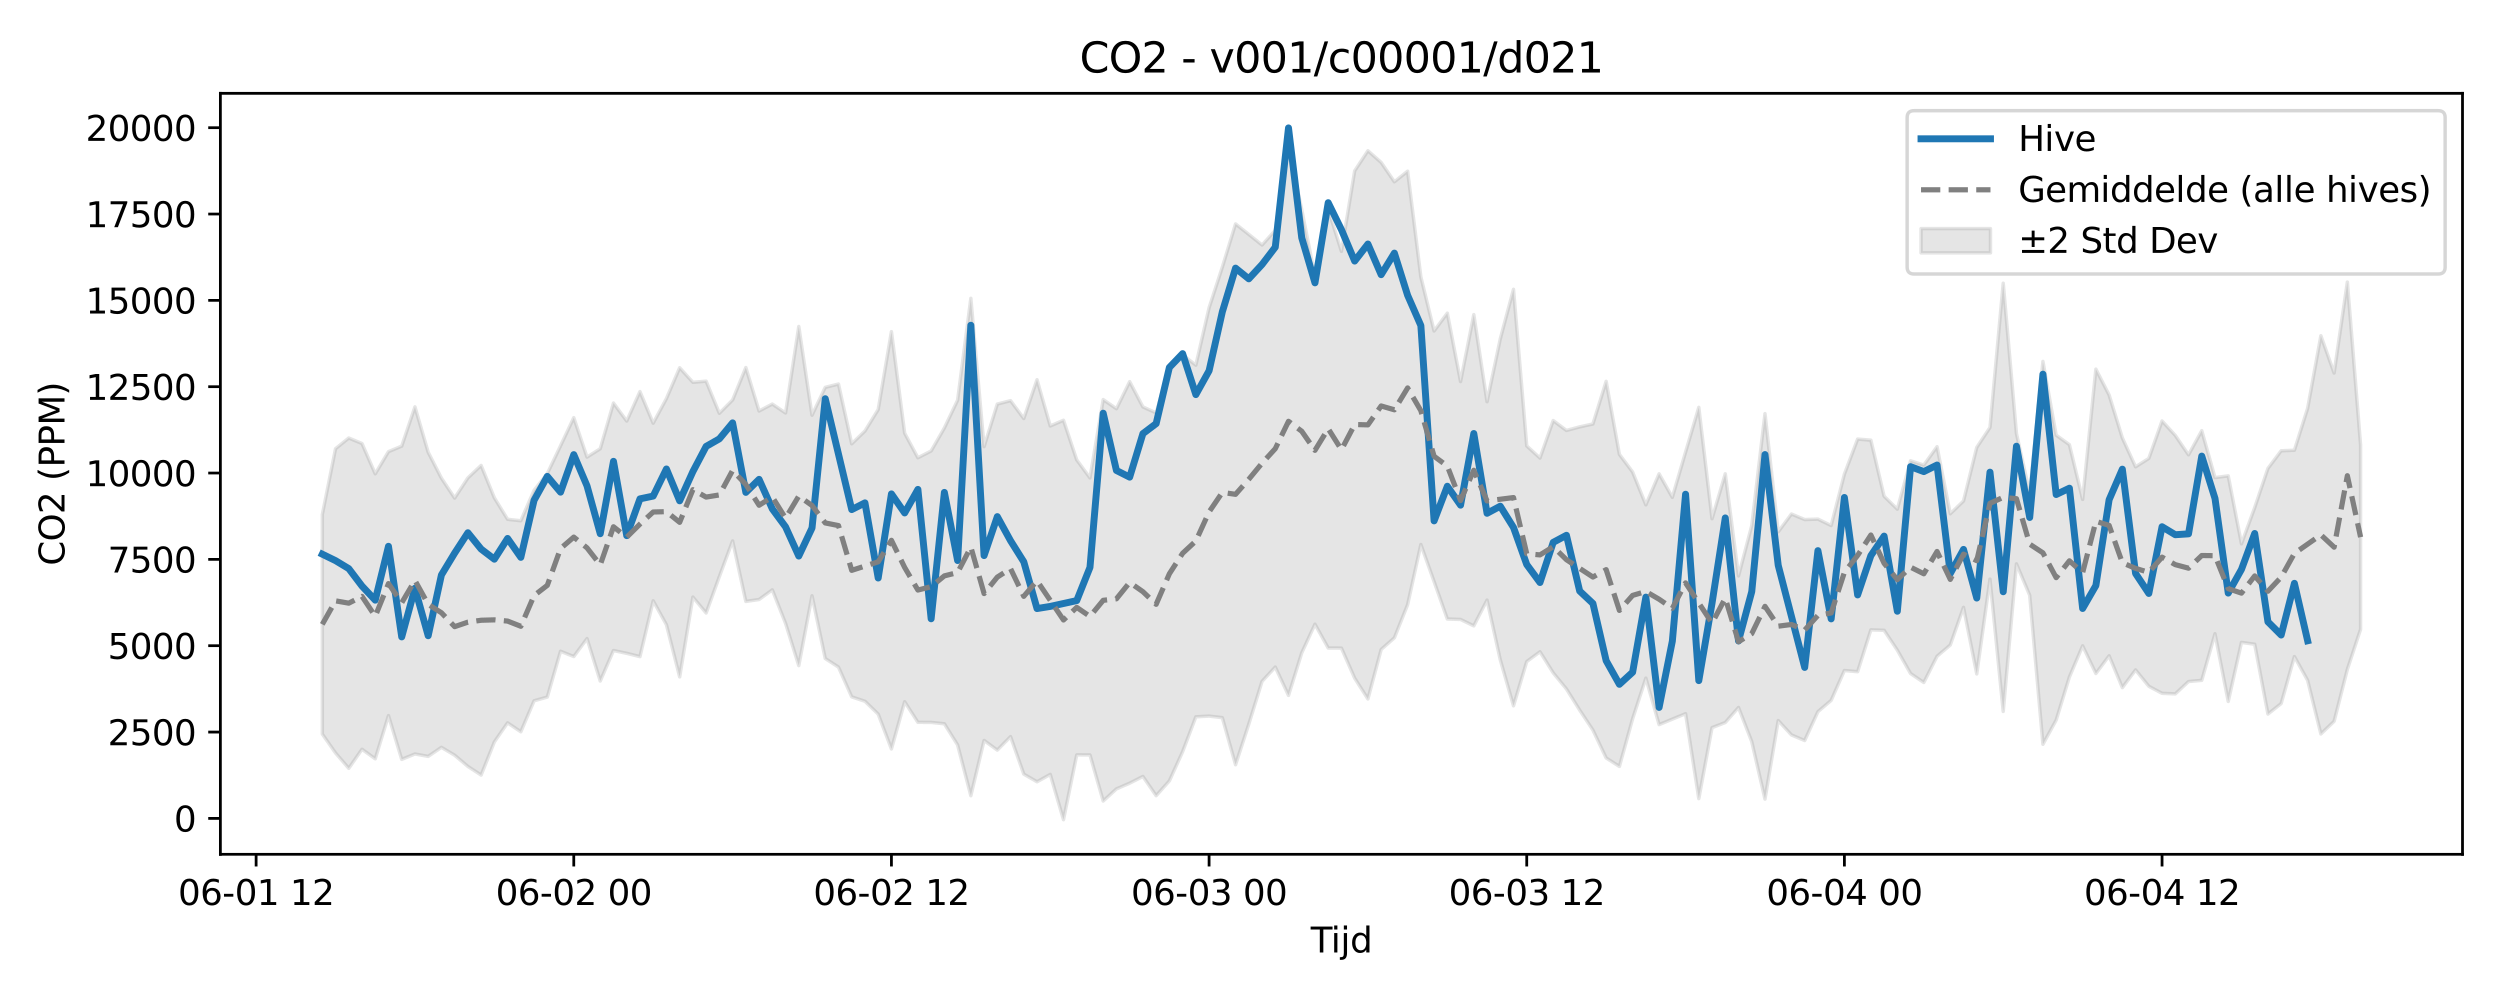 <?xml version="1.0" encoding="utf-8" standalone="no"?>
<!DOCTYPE svg PUBLIC "-//W3C//DTD SVG 1.1//EN"
  "http://www.w3.org/Graphics/SVG/1.1/DTD/svg11.dtd">
<svg xmlns:xlink="http://www.w3.org/1999/xlink" width="720pt" height="288pt" viewBox="0 0 720 288" xmlns="http://www.w3.org/2000/svg" version="1.1">
 <defs>
  <style type="text/css">*{stroke-linejoin: round; stroke-linecap: butt}</style>
 </defs>
 <g id="figure_1">
  <g id="patch_1">
   <path d="M 0 288 
L 720 288 
L 720 0 
L 0 0 
z
" style="fill: #ffffff"/>
  </g>
  <g id="axes_1">
   <g id="patch_2">
    <path d="M 63.47 246.04 
L 709.2 246.04 
L 709.2 26.88 
L 63.47 26.88 
z
" style="fill: #ffffff"/>
   </g>
   <g id="FillBetweenPolyCollection_1">
    <defs>
     <path id="m33c654cc21" d="M 92.821 -139.777 
L 92.821 -76.598 
L 96.633 -71.142 
L 100.445 -66.724 
L 104.257 -72.209 
L 108.069 -69.462 
L 111.881 -81.914 
L 115.693 -69.297 
L 119.504 -70.855 
L 123.316 -70.158 
L 127.128 -72.765 
L 130.94 -70.497 
L 134.752 -67.267 
L 138.564 -64.779 
L 142.376 -74.324 
L 146.187 -79.817 
L 149.999 -77.242 
L 153.811 -86.168 
L 157.623 -87.24 
L 161.435 -100.443 
L 165.247 -98.91 
L 169.059 -104.083 
L 172.871 -91.863 
L 176.682 -100.65 
L 180.494 -99.838 
L 184.306 -98.889 
L 188.118 -114.967 
L 191.93 -108.079 
L 195.742 -93.051 
L 199.554 -116.048 
L 203.365 -111.452 
L 207.177 -121.946 
L 210.989 -132.221 
L 214.801 -114.785 
L 218.613 -115.34 
L 222.425 -118.116 
L 226.237 -108.481 
L 230.049 -96.295 
L 233.86 -116.416 
L 237.672 -98.344 
L 241.484 -95.873 
L 245.296 -87.3 
L 249.108 -86.034 
L 252.92 -82.341 
L 256.732 -72.299 
L 260.543 -85.9 
L 264.355 -79.968 
L 268.167 -79.944 
L 271.979 -79.55 
L 275.791 -73.459 
L 279.603 -58.83 
L 283.415 -74.75 
L 287.226 -71.967 
L 291.038 -75.853 
L 294.85 -65.052 
L 298.662 -62.847 
L 302.474 -64.97 
L 306.286 -51.922 
L 310.098 -70.593 
L 313.91 -70.582 
L 317.721 -57.301 
L 321.533 -60.8 
L 325.345 -62.443 
L 329.157 -64.38 
L 332.969 -58.839 
L 336.781 -63.106 
L 340.593 -71.505 
L 344.404 -81.553 
L 348.216 -81.762 
L 352.028 -81.31 
L 355.84 -67.755 
L 359.652 -79.455 
L 363.464 -91.754 
L 367.276 -95.891 
L 371.088 -87.722 
L 374.899 -99.957 
L 378.711 -108.233 
L 382.523 -101.363 
L 386.335 -101.342 
L 390.147 -92.684 
L 393.959 -86.697 
L 397.771 -100.947 
L 401.582 -104.306 
L 405.394 -113.845 
L 409.206 -131.186 
L 413.018 -120.507 
L 416.83 -109.723 
L 420.642 -109.598 
L 424.454 -107.746 
L 428.266 -115.176 
L 432.077 -97.993 
L 435.889 -84.719 
L 439.701 -97.469 
L 443.513 -100.29 
L 447.325 -94.214 
L 451.137 -89.571 
L 454.949 -83.487 
L 458.76 -77.73 
L 462.572 -69.703 
L 466.384 -67.267 
L 470.196 -80.993 
L 474.008 -92.698 
L 477.82 -79.308 
L 481.632 -80.885 
L 485.444 -82.46 
L 489.255 -57.994 
L 493.067 -78.438 
L 496.879 -79.906 
L 500.691 -84.242 
L 504.503 -74.413 
L 508.315 -57.852 
L 512.127 -80.48 
L 515.938 -76.336 
L 519.75 -74.722 
L 523.562 -83.032 
L 527.374 -86.29 
L 531.186 -94.89 
L 534.998 -94.548 
L 538.81 -106.598 
L 542.621 -106.467 
L 546.433 -100.741 
L 550.245 -94.017 
L 554.057 -91.441 
L 557.869 -98.991 
L 561.681 -102.235 
L 565.493 -113.088 
L 569.305 -93.9 
L 573.116 -121.214 
L 576.928 -83.097 
L 580.74 -125.61 
L 584.552 -116.553 
L 588.364 -73.64 
L 592.176 -80.612 
L 595.988 -93.029 
L 599.799 -101.997 
L 603.611 -94.023 
L 607.423 -99.129 
L 611.235 -89.957 
L 615.047 -95.064 
L 618.859 -90.349 
L 622.671 -88.322 
L 626.483 -88.158 
L 630.294 -91.718 
L 634.106 -92.061 
L 637.918 -105.477 
L 641.73 -85.975 
L 645.542 -102.986 
L 649.354 -102.455 
L 653.166 -82.354 
L 656.977 -85.381 
L 660.789 -98.913 
L 664.601 -92.053 
L 668.413 -76.616 
L 672.225 -80.261 
L 676.037 -95.219 
L 679.849 -106.763 
L 679.849 -159.837 
L 679.849 -159.837 
L 676.037 -206.768 
L 672.225 -180.569 
L 668.413 -191.315 
L 664.601 -170.409 
L 660.789 -158.329 
L 656.977 -158.176 
L 653.166 -153.098 
L 649.354 -141.811 
L 645.542 -131.373 
L 641.73 -150.957 
L 637.918 -150.445 
L 634.106 -163.964 
L 630.294 -157.011 
L 626.483 -162.605 
L 622.671 -166.756 
L 618.859 -155.975 
L 615.047 -153.553 
L 611.235 -161.883 
L 607.423 -174.249 
L 603.611 -181.692 
L 599.799 -144.164 
L 595.988 -159.934 
L 592.176 -162.67 
L 588.364 -183.915 
L 584.552 -146.016 
L 580.74 -163.141 
L 576.928 -206.437 
L 573.116 -164.882 
L 569.305 -159.148 
L 565.493 -143.717 
L 561.681 -140.034 
L 557.869 -159.352 
L 554.057 -154.061 
L 550.245 -155.289 
L 546.433 -141.361 
L 542.621 -145.081 
L 538.81 -161.23 
L 534.998 -161.542 
L 531.186 -151.446 
L 527.374 -136.641 
L 523.562 -138.5 
L 519.75 -138.369 
L 515.938 -139.965 
L 512.127 -134.833 
L 508.315 -168.879 
L 504.503 -136.61 
L 500.691 -122.125 
L 496.879 -151.551 
L 493.067 -138.607 
L 489.255 -170.684 
L 485.444 -157.788 
L 481.632 -144.764 
L 477.82 -151.538 
L 474.008 -142.605 
L 470.196 -152.057 
L 466.384 -157.145 
L 462.572 -178.179 
L 458.76 -165.894 
L 454.949 -165.059 
L 451.137 -164.031 
L 447.325 -166.886 
L 443.513 -156.085 
L 439.701 -159.582 
L 435.889 -204.687 
L 432.077 -190.388 
L 428.266 -172.301 
L 424.454 -197.388 
L 420.642 -178.105 
L 416.83 -197.814 
L 413.018 -192.677 
L 409.206 -208.274 
L 405.394 -238.7 
L 401.582 -235.642 
L 397.771 -241.219 
L 393.959 -244.584 
L 390.147 -238.794 
L 386.335 -215.61 
L 382.523 -227.721 
L 378.711 -208.386 
L 374.899 -227.649 
L 371.088 -245.606 
L 367.276 -221.67 
L 363.464 -217.438 
L 359.652 -220.491 
L 355.84 -223.511 
L 352.028 -211.056 
L 348.216 -199.365 
L 344.404 -182.833 
L 340.593 -185.805 
L 336.781 -182.407 
L 332.969 -169.086 
L 329.157 -170.809 
L 325.345 -178.085 
L 321.533 -170.284 
L 317.721 -172.922 
L 313.91 -150.357 
L 310.098 -155.556 
L 306.286 -166.971 
L 302.474 -165.318 
L 298.662 -178.646 
L 294.85 -167.464 
L 291.038 -172.612 
L 287.226 -171.626 
L 283.415 -159.367 
L 279.603 -202.087 
L 275.791 -172.755 
L 271.979 -164.746 
L 268.167 -158.124 
L 264.355 -156.163 
L 260.543 -163.249 
L 256.732 -192.484 
L 252.92 -170.054 
L 249.108 -163.88 
L 245.296 -160.179 
L 241.484 -177.398 
L 237.672 -176.446 
L 233.86 -168.419 
L 230.049 -193.973 
L 226.237 -169.059 
L 222.425 -171.634 
L 218.613 -169.63 
L 214.801 -182.153 
L 210.989 -172.813 
L 207.177 -168.974 
L 203.365 -178.228 
L 199.554 -177.9 
L 195.742 -182.087 
L 191.93 -173.212 
L 188.118 -166.12 
L 184.306 -175.225 
L 180.494 -166.739 
L 176.682 -171.931 
L 172.871 -158.77 
L 169.059 -156.348 
L 165.247 -167.714 
L 161.435 -159.605 
L 157.623 -151.603 
L 153.811 -146.786 
L 149.999 -138.024 
L 146.187 -138.442 
L 142.376 -144.632 
L 138.564 -153.957 
L 134.752 -150.373 
L 130.94 -144.553 
L 127.128 -150.299 
L 123.316 -157.76 
L 119.504 -170.825 
L 115.693 -159.513 
L 111.881 -157.93 
L 108.069 -151.538 
L 104.257 -160.269 
L 100.445 -161.853 
L 96.633 -158.771 
L 92.821 -139.777 
z
" style="stroke: #808080; stroke-opacity: 0.2"/>
    </defs>
    <g clip-path="url(#p98a8f37171)">
     <use xlink:href="#m33c654cc21" x="0" y="288" style="fill: #808080; fill-opacity: 0.2; stroke: #808080; stroke-opacity: 0.2"/>
    </g>
   </g>
   <g id="matplotlib.axis_1">
    <g id="xtick_1">
     <g id="line2d_1">
      <defs>
       <path id="m5ed81b8d88" d="M 0 0 
L 0 3.5 
" style="stroke: #000000; stroke-width: 0.8"/>
      </defs>
      <g>
       <use xlink:href="#m5ed81b8d88" x="73.762" y="246.04" style="stroke: #000000; stroke-width: 0.8"/>
      </g>
     </g>
     <g id="text_1">
      <!-- 06-01 12 -->
      <g transform="translate(51.282 260.638) scale(0.1 -0.1)">
       <defs>
        <path id="DejaVuSans-30" d="M 2034 4250 
Q 1547 4250 1301 3770 
Q 1056 3291 1056 2328 
Q 1056 1369 1301 889 
Q 1547 409 2034 409 
Q 2525 409 2770 889 
Q 3016 1369 3016 2328 
Q 3016 3291 2770 3770 
Q 2525 4250 2034 4250 
z
M 2034 4750 
Q 2819 4750 3233 4129 
Q 3647 3509 3647 2328 
Q 3647 1150 3233 529 
Q 2819 -91 2034 -91 
Q 1250 -91 836 529 
Q 422 1150 422 2328 
Q 422 3509 836 4129 
Q 1250 4750 2034 4750 
z
" transform="scale(0.016)"/>
        <path id="DejaVuSans-36" d="M 2113 2584 
Q 1688 2584 1439 2293 
Q 1191 2003 1191 1497 
Q 1191 994 1439 701 
Q 1688 409 2113 409 
Q 2538 409 2786 701 
Q 3034 994 3034 1497 
Q 3034 2003 2786 2293 
Q 2538 2584 2113 2584 
z
M 3366 4563 
L 3366 3988 
Q 3128 4100 2886 4159 
Q 2644 4219 2406 4219 
Q 1781 4219 1451 3797 
Q 1122 3375 1075 2522 
Q 1259 2794 1537 2939 
Q 1816 3084 2150 3084 
Q 2853 3084 3261 2657 
Q 3669 2231 3669 1497 
Q 3669 778 3244 343 
Q 2819 -91 2113 -91 
Q 1303 -91 875 529 
Q 447 1150 447 2328 
Q 447 3434 972 4092 
Q 1497 4750 2381 4750 
Q 2619 4750 2861 4703 
Q 3103 4656 3366 4563 
z
" transform="scale(0.016)"/>
        <path id="DejaVuSans-2d" d="M 313 2009 
L 1997 2009 
L 1997 1497 
L 313 1497 
L 313 2009 
z
" transform="scale(0.016)"/>
        <path id="DejaVuSans-31" d="M 794 531 
L 1825 531 
L 1825 4091 
L 703 3866 
L 703 4441 
L 1819 4666 
L 2450 4666 
L 2450 531 
L 3481 531 
L 3481 0 
L 794 0 
L 794 531 
z
" transform="scale(0.016)"/>
        <path id="DejaVuSans-20" transform="scale(0.016)"/>
        <path id="DejaVuSans-32" d="M 1228 531 
L 3431 531 
L 3431 0 
L 469 0 
L 469 531 
Q 828 903 1448 1529 
Q 2069 2156 2228 2338 
Q 2531 2678 2651 2914 
Q 2772 3150 2772 3378 
Q 2772 3750 2511 3984 
Q 2250 4219 1831 4219 
Q 1534 4219 1204 4116 
Q 875 4013 500 3803 
L 500 4441 
Q 881 4594 1212 4672 
Q 1544 4750 1819 4750 
Q 2544 4750 2975 4387 
Q 3406 4025 3406 3419 
Q 3406 3131 3298 2873 
Q 3191 2616 2906 2266 
Q 2828 2175 2409 1742 
Q 1991 1309 1228 531 
z
" transform="scale(0.016)"/>
       </defs>
       <use xlink:href="#DejaVuSans-30"/>
       <use xlink:href="#DejaVuSans-36" transform="translate(63.623 0)"/>
       <use xlink:href="#DejaVuSans-2d" transform="translate(127.246 0)"/>
       <use xlink:href="#DejaVuSans-30" transform="translate(163.33 0)"/>
       <use xlink:href="#DejaVuSans-31" transform="translate(226.953 0)"/>
       <use xlink:href="#DejaVuSans-20" transform="translate(290.576 0)"/>
       <use xlink:href="#DejaVuSans-31" transform="translate(322.363 0)"/>
       <use xlink:href="#DejaVuSans-32" transform="translate(385.986 0)"/>
      </g>
     </g>
    </g>
    <g id="xtick_2">
     <g id="line2d_2">
      <g>
       <use xlink:href="#m5ed81b8d88" x="165.247" y="246.04" style="stroke: #000000; stroke-width: 0.8"/>
      </g>
     </g>
     <g id="text_2">
      <!-- 06-02 00 -->
      <g transform="translate(142.766 260.638) scale(0.1 -0.1)">
       <use xlink:href="#DejaVuSans-30"/>
       <use xlink:href="#DejaVuSans-36" transform="translate(63.623 0)"/>
       <use xlink:href="#DejaVuSans-2d" transform="translate(127.246 0)"/>
       <use xlink:href="#DejaVuSans-30" transform="translate(163.33 0)"/>
       <use xlink:href="#DejaVuSans-32" transform="translate(226.953 0)"/>
       <use xlink:href="#DejaVuSans-20" transform="translate(290.576 0)"/>
       <use xlink:href="#DejaVuSans-30" transform="translate(322.363 0)"/>
       <use xlink:href="#DejaVuSans-30" transform="translate(385.986 0)"/>
      </g>
     </g>
    </g>
    <g id="xtick_3">
     <g id="line2d_3">
      <g>
       <use xlink:href="#m5ed81b8d88" x="256.732" y="246.04" style="stroke: #000000; stroke-width: 0.8"/>
      </g>
     </g>
     <g id="text_3">
      <!-- 06-02 12 -->
      <g transform="translate(234.251 260.638) scale(0.1 -0.1)">
       <use xlink:href="#DejaVuSans-30"/>
       <use xlink:href="#DejaVuSans-36" transform="translate(63.623 0)"/>
       <use xlink:href="#DejaVuSans-2d" transform="translate(127.246 0)"/>
       <use xlink:href="#DejaVuSans-30" transform="translate(163.33 0)"/>
       <use xlink:href="#DejaVuSans-32" transform="translate(226.953 0)"/>
       <use xlink:href="#DejaVuSans-20" transform="translate(290.576 0)"/>
       <use xlink:href="#DejaVuSans-31" transform="translate(322.363 0)"/>
       <use xlink:href="#DejaVuSans-32" transform="translate(385.986 0)"/>
      </g>
     </g>
    </g>
    <g id="xtick_4">
     <g id="line2d_4">
      <g>
       <use xlink:href="#m5ed81b8d88" x="348.216" y="246.04" style="stroke: #000000; stroke-width: 0.8"/>
      </g>
     </g>
     <g id="text_4">
      <!-- 06-03 00 -->
      <g transform="translate(325.736 260.638) scale(0.1 -0.1)">
       <defs>
        <path id="DejaVuSans-33" d="M 2597 2516 
Q 3050 2419 3304 2112 
Q 3559 1806 3559 1356 
Q 3559 666 3084 287 
Q 2609 -91 1734 -91 
Q 1441 -91 1130 -33 
Q 819 25 488 141 
L 488 750 
Q 750 597 1062 519 
Q 1375 441 1716 441 
Q 2309 441 2620 675 
Q 2931 909 2931 1356 
Q 2931 1769 2642 2001 
Q 2353 2234 1838 2234 
L 1294 2234 
L 1294 2753 
L 1863 2753 
Q 2328 2753 2575 2939 
Q 2822 3125 2822 3475 
Q 2822 3834 2567 4026 
Q 2313 4219 1838 4219 
Q 1578 4219 1281 4162 
Q 984 4106 628 3988 
L 628 4550 
Q 988 4650 1302 4700 
Q 1616 4750 1894 4750 
Q 2613 4750 3031 4423 
Q 3450 4097 3450 3541 
Q 3450 3153 3228 2886 
Q 3006 2619 2597 2516 
z
" transform="scale(0.016)"/>
       </defs>
       <use xlink:href="#DejaVuSans-30"/>
       <use xlink:href="#DejaVuSans-36" transform="translate(63.623 0)"/>
       <use xlink:href="#DejaVuSans-2d" transform="translate(127.246 0)"/>
       <use xlink:href="#DejaVuSans-30" transform="translate(163.33 0)"/>
       <use xlink:href="#DejaVuSans-33" transform="translate(226.953 0)"/>
       <use xlink:href="#DejaVuSans-20" transform="translate(290.576 0)"/>
       <use xlink:href="#DejaVuSans-30" transform="translate(322.363 0)"/>
       <use xlink:href="#DejaVuSans-30" transform="translate(385.986 0)"/>
      </g>
     </g>
    </g>
    <g id="xtick_5">
     <g id="line2d_5">
      <g>
       <use xlink:href="#m5ed81b8d88" x="439.701" y="246.04" style="stroke: #000000; stroke-width: 0.8"/>
      </g>
     </g>
     <g id="text_5">
      <!-- 06-03 12 -->
      <g transform="translate(417.221 260.638) scale(0.1 -0.1)">
       <use xlink:href="#DejaVuSans-30"/>
       <use xlink:href="#DejaVuSans-36" transform="translate(63.623 0)"/>
       <use xlink:href="#DejaVuSans-2d" transform="translate(127.246 0)"/>
       <use xlink:href="#DejaVuSans-30" transform="translate(163.33 0)"/>
       <use xlink:href="#DejaVuSans-33" transform="translate(226.953 0)"/>
       <use xlink:href="#DejaVuSans-20" transform="translate(290.576 0)"/>
       <use xlink:href="#DejaVuSans-31" transform="translate(322.363 0)"/>
       <use xlink:href="#DejaVuSans-32" transform="translate(385.986 0)"/>
      </g>
     </g>
    </g>
    <g id="xtick_6">
     <g id="line2d_6">
      <g>
       <use xlink:href="#m5ed81b8d88" x="531.186" y="246.04" style="stroke: #000000; stroke-width: 0.8"/>
      </g>
     </g>
     <g id="text_6">
      <!-- 06-04 00 -->
      <g transform="translate(508.705 260.638) scale(0.1 -0.1)">
       <defs>
        <path id="DejaVuSans-34" d="M 2419 4116 
L 825 1625 
L 2419 1625 
L 2419 4116 
z
M 2253 4666 
L 3047 4666 
L 3047 1625 
L 3713 1625 
L 3713 1100 
L 3047 1100 
L 3047 0 
L 2419 0 
L 2419 1100 
L 313 1100 
L 313 1709 
L 2253 4666 
z
" transform="scale(0.016)"/>
       </defs>
       <use xlink:href="#DejaVuSans-30"/>
       <use xlink:href="#DejaVuSans-36" transform="translate(63.623 0)"/>
       <use xlink:href="#DejaVuSans-2d" transform="translate(127.246 0)"/>
       <use xlink:href="#DejaVuSans-30" transform="translate(163.33 0)"/>
       <use xlink:href="#DejaVuSans-34" transform="translate(226.953 0)"/>
       <use xlink:href="#DejaVuSans-20" transform="translate(290.576 0)"/>
       <use xlink:href="#DejaVuSans-30" transform="translate(322.363 0)"/>
       <use xlink:href="#DejaVuSans-30" transform="translate(385.986 0)"/>
      </g>
     </g>
    </g>
    <g id="xtick_7">
     <g id="line2d_7">
      <g>
       <use xlink:href="#m5ed81b8d88" x="622.671" y="246.04" style="stroke: #000000; stroke-width: 0.8"/>
      </g>
     </g>
     <g id="text_7">
      <!-- 06-04 12 -->
      <g transform="translate(600.19 260.638) scale(0.1 -0.1)">
       <use xlink:href="#DejaVuSans-30"/>
       <use xlink:href="#DejaVuSans-36" transform="translate(63.623 0)"/>
       <use xlink:href="#DejaVuSans-2d" transform="translate(127.246 0)"/>
       <use xlink:href="#DejaVuSans-30" transform="translate(163.33 0)"/>
       <use xlink:href="#DejaVuSans-34" transform="translate(226.953 0)"/>
       <use xlink:href="#DejaVuSans-20" transform="translate(290.576 0)"/>
       <use xlink:href="#DejaVuSans-31" transform="translate(322.363 0)"/>
       <use xlink:href="#DejaVuSans-32" transform="translate(385.986 0)"/>
      </g>
     </g>
    </g>
    <g id="text_8">
     <!-- Tijd -->
     <g transform="translate(377.485 274.317) scale(0.1 -0.1)">
      <defs>
       <path id="DejaVuSans-54" d="M -19 4666 
L 3928 4666 
L 3928 4134 
L 2272 4134 
L 2272 0 
L 1638 0 
L 1638 4134 
L -19 4134 
L -19 4666 
z
" transform="scale(0.016)"/>
       <path id="DejaVuSans-69" d="M 603 3500 
L 1178 3500 
L 1178 0 
L 603 0 
L 603 3500 
z
M 603 4863 
L 1178 4863 
L 1178 4134 
L 603 4134 
L 603 4863 
z
" transform="scale(0.016)"/>
       <path id="DejaVuSans-6a" d="M 603 3500 
L 1178 3500 
L 1178 -63 
Q 1178 -731 923 -1031 
Q 669 -1331 103 -1331 
L -116 -1331 
L -116 -844 
L 38 -844 
Q 366 -844 484 -692 
Q 603 -541 603 -63 
L 603 3500 
z
M 603 4863 
L 1178 4863 
L 1178 4134 
L 603 4134 
L 603 4863 
z
" transform="scale(0.016)"/>
       <path id="DejaVuSans-64" d="M 2906 2969 
L 2906 4863 
L 3481 4863 
L 3481 0 
L 2906 0 
L 2906 525 
Q 2725 213 2448 61 
Q 2172 -91 1784 -91 
Q 1150 -91 751 415 
Q 353 922 353 1747 
Q 353 2572 751 3078 
Q 1150 3584 1784 3584 
Q 2172 3584 2448 3432 
Q 2725 3281 2906 2969 
z
M 947 1747 
Q 947 1113 1208 752 
Q 1469 391 1925 391 
Q 2381 391 2643 752 
Q 2906 1113 2906 1747 
Q 2906 2381 2643 2742 
Q 2381 3103 1925 3103 
Q 1469 3103 1208 2742 
Q 947 2381 947 1747 
z
" transform="scale(0.016)"/>
      </defs>
      <use xlink:href="#DejaVuSans-54"/>
      <use xlink:href="#DejaVuSans-69" transform="translate(57.959 0)"/>
      <use xlink:href="#DejaVuSans-6a" transform="translate(85.742 0)"/>
      <use xlink:href="#DejaVuSans-64" transform="translate(113.525 0)"/>
     </g>
    </g>
   </g>
   <g id="matplotlib.axis_2">
    <g id="ytick_1">
     <g id="line2d_8">
      <defs>
       <path id="maf45a74530" d="M 0 0 
L -3.5 0 
" style="stroke: #000000; stroke-width: 0.8"/>
      </defs>
      <g>
       <use xlink:href="#maf45a74530" x="63.47" y="235.693" style="stroke: #000000; stroke-width: 0.8"/>
      </g>
     </g>
     <g id="text_9">
      <!-- 0 -->
      <g transform="translate(50.108 239.492) scale(0.1 -0.1)">
       <use xlink:href="#DejaVuSans-30"/>
      </g>
     </g>
    </g>
    <g id="ytick_2">
     <g id="line2d_9">
      <g>
       <use xlink:href="#maf45a74530" x="63.47" y="210.828" style="stroke: #000000; stroke-width: 0.8"/>
      </g>
     </g>
     <g id="text_10">
      <!-- 2500 -->
      <g transform="translate(31.02 214.627) scale(0.1 -0.1)">
       <defs>
        <path id="DejaVuSans-35" d="M 691 4666 
L 3169 4666 
L 3169 4134 
L 1269 4134 
L 1269 2991 
Q 1406 3038 1543 3061 
Q 1681 3084 1819 3084 
Q 2600 3084 3056 2656 
Q 3513 2228 3513 1497 
Q 3513 744 3044 326 
Q 2575 -91 1722 -91 
Q 1428 -91 1123 -41 
Q 819 9 494 109 
L 494 744 
Q 775 591 1075 516 
Q 1375 441 1709 441 
Q 2250 441 2565 725 
Q 2881 1009 2881 1497 
Q 2881 1984 2565 2268 
Q 2250 2553 1709 2553 
Q 1456 2553 1204 2497 
Q 953 2441 691 2322 
L 691 4666 
z
" transform="scale(0.016)"/>
       </defs>
       <use xlink:href="#DejaVuSans-32"/>
       <use xlink:href="#DejaVuSans-35" transform="translate(63.623 0)"/>
       <use xlink:href="#DejaVuSans-30" transform="translate(127.246 0)"/>
       <use xlink:href="#DejaVuSans-30" transform="translate(190.869 0)"/>
      </g>
     </g>
    </g>
    <g id="ytick_3">
     <g id="line2d_10">
      <g>
       <use xlink:href="#maf45a74530" x="63.47" y="185.963" style="stroke: #000000; stroke-width: 0.8"/>
      </g>
     </g>
     <g id="text_11">
      <!-- 5000 -->
      <g transform="translate(31.02 189.763) scale(0.1 -0.1)">
       <use xlink:href="#DejaVuSans-35"/>
       <use xlink:href="#DejaVuSans-30" transform="translate(63.623 0)"/>
       <use xlink:href="#DejaVuSans-30" transform="translate(127.246 0)"/>
       <use xlink:href="#DejaVuSans-30" transform="translate(190.869 0)"/>
      </g>
     </g>
    </g>
    <g id="ytick_4">
     <g id="line2d_11">
      <g>
       <use xlink:href="#maf45a74530" x="63.47" y="161.099" style="stroke: #000000; stroke-width: 0.8"/>
      </g>
     </g>
     <g id="text_12">
      <!-- 7500 -->
      <g transform="translate(31.02 164.898) scale(0.1 -0.1)">
       <defs>
        <path id="DejaVuSans-37" d="M 525 4666 
L 3525 4666 
L 3525 4397 
L 1831 0 
L 1172 0 
L 2766 4134 
L 525 4134 
L 525 4666 
z
" transform="scale(0.016)"/>
       </defs>
       <use xlink:href="#DejaVuSans-37"/>
       <use xlink:href="#DejaVuSans-35" transform="translate(63.623 0)"/>
       <use xlink:href="#DejaVuSans-30" transform="translate(127.246 0)"/>
       <use xlink:href="#DejaVuSans-30" transform="translate(190.869 0)"/>
      </g>
     </g>
    </g>
    <g id="ytick_5">
     <g id="line2d_12">
      <g>
       <use xlink:href="#maf45a74530" x="63.47" y="136.234" style="stroke: #000000; stroke-width: 0.8"/>
      </g>
     </g>
     <g id="text_13">
      <!-- 10000 -->
      <g transform="translate(24.657 140.033) scale(0.1 -0.1)">
       <use xlink:href="#DejaVuSans-31"/>
       <use xlink:href="#DejaVuSans-30" transform="translate(63.623 0)"/>
       <use xlink:href="#DejaVuSans-30" transform="translate(127.246 0)"/>
       <use xlink:href="#DejaVuSans-30" transform="translate(190.869 0)"/>
       <use xlink:href="#DejaVuSans-30" transform="translate(254.492 0)"/>
      </g>
     </g>
    </g>
    <g id="ytick_6">
     <g id="line2d_13">
      <g>
       <use xlink:href="#maf45a74530" x="63.47" y="111.369" style="stroke: #000000; stroke-width: 0.8"/>
      </g>
     </g>
     <g id="text_14">
      <!-- 12500 -->
      <g transform="translate(24.657 115.169) scale(0.1 -0.1)">
       <use xlink:href="#DejaVuSans-31"/>
       <use xlink:href="#DejaVuSans-32" transform="translate(63.623 0)"/>
       <use xlink:href="#DejaVuSans-35" transform="translate(127.246 0)"/>
       <use xlink:href="#DejaVuSans-30" transform="translate(190.869 0)"/>
       <use xlink:href="#DejaVuSans-30" transform="translate(254.492 0)"/>
      </g>
     </g>
    </g>
    <g id="ytick_7">
     <g id="line2d_14">
      <g>
       <use xlink:href="#maf45a74530" x="63.47" y="86.505" style="stroke: #000000; stroke-width: 0.8"/>
      </g>
     </g>
     <g id="text_15">
      <!-- 15000 -->
      <g transform="translate(24.657 90.304) scale(0.1 -0.1)">
       <use xlink:href="#DejaVuSans-31"/>
       <use xlink:href="#DejaVuSans-35" transform="translate(63.623 0)"/>
       <use xlink:href="#DejaVuSans-30" transform="translate(127.246 0)"/>
       <use xlink:href="#DejaVuSans-30" transform="translate(190.869 0)"/>
       <use xlink:href="#DejaVuSans-30" transform="translate(254.492 0)"/>
      </g>
     </g>
    </g>
    <g id="ytick_8">
     <g id="line2d_15">
      <g>
       <use xlink:href="#maf45a74530" x="63.47" y="61.64" style="stroke: #000000; stroke-width: 0.8"/>
      </g>
     </g>
     <g id="text_16">
      <!-- 17500 -->
      <g transform="translate(24.657 65.439) scale(0.1 -0.1)">
       <use xlink:href="#DejaVuSans-31"/>
       <use xlink:href="#DejaVuSans-37" transform="translate(63.623 0)"/>
       <use xlink:href="#DejaVuSans-35" transform="translate(127.246 0)"/>
       <use xlink:href="#DejaVuSans-30" transform="translate(190.869 0)"/>
       <use xlink:href="#DejaVuSans-30" transform="translate(254.492 0)"/>
      </g>
     </g>
    </g>
    <g id="ytick_9">
     <g id="line2d_16">
      <g>
       <use xlink:href="#maf45a74530" x="63.47" y="36.776" style="stroke: #000000; stroke-width: 0.8"/>
      </g>
     </g>
     <g id="text_17">
      <!-- 20000 -->
      <g transform="translate(24.657 40.575) scale(0.1 -0.1)">
       <use xlink:href="#DejaVuSans-32"/>
       <use xlink:href="#DejaVuSans-30" transform="translate(63.623 0)"/>
       <use xlink:href="#DejaVuSans-30" transform="translate(127.246 0)"/>
       <use xlink:href="#DejaVuSans-30" transform="translate(190.869 0)"/>
       <use xlink:href="#DejaVuSans-30" transform="translate(254.492 0)"/>
      </g>
     </g>
    </g>
    <g id="text_18">
     <!-- CO2 (PPM) -->
     <g transform="translate(18.578 162.903) rotate(-90) scale(0.1 -0.1)">
      <defs>
       <path id="DejaVuSans-43" d="M 4122 4306 
L 4122 3641 
Q 3803 3938 3442 4084 
Q 3081 4231 2675 4231 
Q 1875 4231 1450 3742 
Q 1025 3253 1025 2328 
Q 1025 1406 1450 917 
Q 1875 428 2675 428 
Q 3081 428 3442 575 
Q 3803 722 4122 1019 
L 4122 359 
Q 3791 134 3420 21 
Q 3050 -91 2638 -91 
Q 1578 -91 968 557 
Q 359 1206 359 2328 
Q 359 3453 968 4101 
Q 1578 4750 2638 4750 
Q 3056 4750 3426 4639 
Q 3797 4528 4122 4306 
z
" transform="scale(0.016)"/>
       <path id="DejaVuSans-4f" d="M 2522 4238 
Q 1834 4238 1429 3725 
Q 1025 3213 1025 2328 
Q 1025 1447 1429 934 
Q 1834 422 2522 422 
Q 3209 422 3611 934 
Q 4013 1447 4013 2328 
Q 4013 3213 3611 3725 
Q 3209 4238 2522 4238 
z
M 2522 4750 
Q 3503 4750 4090 4092 
Q 4678 3434 4678 2328 
Q 4678 1225 4090 567 
Q 3503 -91 2522 -91 
Q 1538 -91 948 565 
Q 359 1222 359 2328 
Q 359 3434 948 4092 
Q 1538 4750 2522 4750 
z
" transform="scale(0.016)"/>
       <path id="DejaVuSans-28" d="M 1984 4856 
Q 1566 4138 1362 3434 
Q 1159 2731 1159 2009 
Q 1159 1288 1364 580 
Q 1569 -128 1984 -844 
L 1484 -844 
Q 1016 -109 783 600 
Q 550 1309 550 2009 
Q 550 2706 781 3412 
Q 1013 4119 1484 4856 
L 1984 4856 
z
" transform="scale(0.016)"/>
       <path id="DejaVuSans-50" d="M 1259 4147 
L 1259 2394 
L 2053 2394 
Q 2494 2394 2734 2622 
Q 2975 2850 2975 3272 
Q 2975 3691 2734 3919 
Q 2494 4147 2053 4147 
L 1259 4147 
z
M 628 4666 
L 2053 4666 
Q 2838 4666 3239 4311 
Q 3641 3956 3641 3272 
Q 3641 2581 3239 2228 
Q 2838 1875 2053 1875 
L 1259 1875 
L 1259 0 
L 628 0 
L 628 4666 
z
" transform="scale(0.016)"/>
       <path id="DejaVuSans-4d" d="M 628 4666 
L 1569 4666 
L 2759 1491 
L 3956 4666 
L 4897 4666 
L 4897 0 
L 4281 0 
L 4281 4097 
L 3078 897 
L 2444 897 
L 1241 4097 
L 1241 0 
L 628 0 
L 628 4666 
z
" transform="scale(0.016)"/>
       <path id="DejaVuSans-29" d="M 513 4856 
L 1013 4856 
Q 1481 4119 1714 3412 
Q 1947 2706 1947 2009 
Q 1947 1309 1714 600 
Q 1481 -109 1013 -844 
L 513 -844 
Q 928 -128 1133 580 
Q 1338 1288 1338 2009 
Q 1338 2731 1133 3434 
Q 928 4138 513 4856 
z
" transform="scale(0.016)"/>
      </defs>
      <use xlink:href="#DejaVuSans-43"/>
      <use xlink:href="#DejaVuSans-4f" transform="translate(69.824 0)"/>
      <use xlink:href="#DejaVuSans-32" transform="translate(148.535 0)"/>
      <use xlink:href="#DejaVuSans-20" transform="translate(212.158 0)"/>
      <use xlink:href="#DejaVuSans-28" transform="translate(243.945 0)"/>
      <use xlink:href="#DejaVuSans-50" transform="translate(282.959 0)"/>
      <use xlink:href="#DejaVuSans-50" transform="translate(343.262 0)"/>
      <use xlink:href="#DejaVuSans-4d" transform="translate(403.564 0)"/>
      <use xlink:href="#DejaVuSans-29" transform="translate(489.844 0)"/>
     </g>
    </g>
   </g>
   <g id="line2d_17">
    <path d="M 92.821 159.602 
L 96.633 161.46 
L 100.445 163.761 
L 104.257 168.787 
L 108.069 172.845 
L 111.881 157.336 
L 115.693 183.427 
L 119.504 169.42 
L 123.316 183.089 
L 127.128 165.588 
L 130.94 159.292 
L 134.752 153.43 
L 138.564 158.135 
L 142.376 161.046 
L 146.187 155.075 
L 149.999 160.515 
L 153.811 144.085 
L 157.623 137.199 
L 161.435 141.741 
L 165.247 130.936 
L 169.059 139.934 
L 172.871 153.709 
L 176.682 132.866 
L 180.494 154.259 
L 184.306 143.674 
L 188.118 142.868 
L 191.93 135.067 
L 195.742 144.237 
L 199.554 135.81 
L 203.365 128.563 
L 207.177 126.388 
L 210.989 121.789 
L 214.801 141.804 
L 218.613 138.054 
L 222.425 146.561 
L 226.237 151.736 
L 230.049 160.144 
L 233.86 152.065 
L 237.672 114.836 
L 245.296 146.757 
L 249.108 144.827 
L 252.92 166.466 
L 256.732 142.245 
L 260.543 147.725 
L 264.355 140.952 
L 268.167 178.206 
L 271.979 141.814 
L 275.791 161.43 
L 279.603 93.676 
L 283.415 160.005 
L 287.226 148.789 
L 291.038 155.725 
L 294.85 161.805 
L 298.662 175.265 
L 302.474 174.648 
L 310.098 172.974 
L 313.91 163.409 
L 317.721 119.001 
L 321.533 135.495 
L 325.345 137.418 
L 329.157 124.883 
L 332.969 122.002 
L 336.781 105.823 
L 340.593 101.851 
L 344.404 113.644 
L 348.216 106.774 
L 352.028 89.82 
L 355.84 77.222 
L 359.652 80.302 
L 363.464 76.181 
L 367.276 71.185 
L 371.088 36.842 
L 374.899 68.483 
L 378.711 81.456 
L 382.523 58.378 
L 386.335 66.151 
L 390.147 75.186 
L 393.959 70.28 
L 397.771 79.105 
L 401.582 72.899 
L 405.394 85.046 
L 409.206 93.76 
L 413.018 150.009 
L 416.83 140.037 
L 420.642 145.487 
L 424.454 124.856 
L 428.266 147.828 
L 432.077 145.785 
L 435.889 151.915 
L 439.701 162.591 
L 443.513 167.762 
L 447.325 156.2 
L 451.137 154.166 
L 454.949 170.219 
L 458.76 173.8 
L 462.572 190.28 
L 466.384 197.083 
L 470.196 193.597 
L 474.008 171.973 
L 477.82 203.737 
L 481.632 184.66 
L 485.444 142.341 
L 489.255 196.019 
L 493.067 173.7 
L 496.879 149.164 
L 500.691 184.584 
L 504.503 170.391 
L 508.315 130.913 
L 512.127 162.816 
L 519.75 192.219 
L 523.562 158.589 
L 527.374 178.235 
L 531.186 143.276 
L 534.998 171.336 
L 538.81 160.028 
L 542.621 154.402 
L 546.433 176.037 
L 550.245 134.399 
L 554.057 135.82 
L 557.869 133.93 
L 561.681 165.177 
L 565.493 158.234 
L 569.305 172.235 
L 573.116 135.985 
L 576.928 170.421 
L 580.74 128.509 
L 584.552 149.031 
L 588.364 107.769 
L 592.176 142.42 
L 595.988 140.604 
L 599.799 175.242 
L 603.611 168.638 
L 607.423 143.929 
L 611.235 135.123 
L 615.047 165.162 
L 618.859 170.912 
L 622.671 151.7 
L 626.483 154.001 
L 630.294 153.749 
L 634.106 131.361 
L 637.918 143.544 
L 641.73 170.809 
L 645.542 163.99 
L 649.354 153.644 
L 653.166 179.086 
L 656.977 182.89 
L 660.789 168.001 
L 664.601 184.541 
L 664.601 184.541 
" clip-path="url(#p98a8f37171)" style="fill: none; stroke: #1f77b4; stroke-width: 2; stroke-linecap: square"/>
   </g>
   <g id="line2d_18">
    <path d="M 92.821 179.813 
L 96.633 173.043 
L 100.445 173.712 
L 104.257 171.761 
L 108.069 177.5 
L 111.881 168.078 
L 115.693 173.595 
L 119.504 167.16 
L 123.316 174.041 
L 127.128 176.468 
L 130.94 180.475 
L 134.752 179.18 
L 138.564 178.632 
L 142.376 178.522 
L 146.187 178.871 
L 149.999 180.367 
L 153.811 171.523 
L 157.623 168.578 
L 161.435 157.976 
L 165.247 154.688 
L 169.059 157.785 
L 172.871 162.683 
L 176.682 151.71 
L 180.494 154.712 
L 184.306 150.943 
L 188.118 147.457 
L 191.93 147.355 
L 195.742 150.431 
L 199.554 141.026 
L 203.365 143.16 
L 207.177 142.54 
L 210.989 135.483 
L 214.801 139.531 
L 218.613 145.515 
L 222.425 143.125 
L 226.237 149.23 
L 230.049 142.866 
L 233.86 145.582 
L 237.672 150.605 
L 241.484 151.365 
L 245.296 164.26 
L 252.92 161.803 
L 256.732 155.608 
L 260.543 163.426 
L 264.355 169.934 
L 268.167 168.966 
L 271.979 165.852 
L 275.791 164.893 
L 279.603 157.542 
L 283.415 170.941 
L 287.226 166.204 
L 291.038 163.768 
L 294.85 171.742 
L 298.662 167.254 
L 306.286 178.554 
L 310.098 174.926 
L 313.91 177.53 
L 317.721 172.888 
L 321.533 172.458 
L 325.345 167.736 
L 329.157 170.406 
L 332.969 174.037 
L 336.781 165.244 
L 340.593 159.345 
L 344.404 155.807 
L 348.216 147.436 
L 352.028 141.817 
L 355.84 142.367 
L 359.652 138.027 
L 363.464 133.404 
L 367.276 129.219 
L 371.088 121.336 
L 374.899 124.197 
L 378.711 129.69 
L 382.523 123.458 
L 386.335 129.524 
L 390.147 122.261 
L 393.959 122.36 
L 397.771 116.917 
L 401.582 118.026 
L 405.394 111.727 
L 409.206 118.27 
L 413.018 131.408 
L 416.83 134.231 
L 420.642 144.149 
L 424.454 135.433 
L 428.266 144.262 
L 435.889 143.297 
L 439.701 159.474 
L 443.513 159.812 
L 447.325 157.45 
L 451.137 161.199 
L 458.76 166.188 
L 462.572 164.059 
L 466.384 175.794 
L 470.196 171.475 
L 474.008 170.348 
L 477.82 172.577 
L 481.632 175.175 
L 485.444 167.876 
L 493.067 179.478 
L 496.879 172.271 
L 500.691 184.817 
L 504.503 182.488 
L 508.315 174.634 
L 512.127 180.343 
L 515.938 179.849 
L 519.75 181.455 
L 523.562 177.234 
L 527.374 176.534 
L 531.186 164.832 
L 534.998 159.955 
L 538.81 154.086 
L 542.621 162.226 
L 546.433 166.949 
L 550.245 163.347 
L 554.057 165.249 
L 557.869 158.829 
L 561.681 166.866 
L 565.493 159.597 
L 569.305 161.476 
L 573.116 144.952 
L 576.928 143.233 
L 580.74 143.625 
L 584.552 156.715 
L 588.364 159.223 
L 592.176 166.359 
L 595.988 161.518 
L 599.799 164.919 
L 603.611 150.142 
L 607.423 151.311 
L 611.235 162.08 
L 615.047 163.692 
L 618.859 164.838 
L 622.671 160.461 
L 626.483 162.618 
L 630.294 163.635 
L 634.106 159.988 
L 637.918 160.039 
L 641.73 169.534 
L 645.542 170.82 
L 649.354 165.867 
L 653.166 170.274 
L 656.977 166.222 
L 660.789 159.379 
L 668.413 154.035 
L 672.225 157.585 
L 676.037 137.007 
L 679.849 154.7 
L 679.849 154.7 
" clip-path="url(#p98a8f37171)" style="fill: none; stroke-dasharray: 5.55,2.4; stroke-dashoffset: 0; stroke: #808080; stroke-width: 1.5"/>
   </g>
   <g id="patch_3">
    <path d="M 63.47 246.04 
L 63.47 26.88 
" style="fill: none; stroke: #000000; stroke-width: 0.8; stroke-linejoin: miter; stroke-linecap: square"/>
   </g>
   <g id="patch_4">
    <path d="M 709.2 246.04 
L 709.2 26.88 
" style="fill: none; stroke: #000000; stroke-width: 0.8; stroke-linejoin: miter; stroke-linecap: square"/>
   </g>
   <g id="patch_5">
    <path d="M 63.47 246.04 
L 709.2 246.04 
" style="fill: none; stroke: #000000; stroke-width: 0.8; stroke-linejoin: miter; stroke-linecap: square"/>
   </g>
   <g id="patch_6">
    <path d="M 63.47 26.88 
L 709.2 26.88 
" style="fill: none; stroke: #000000; stroke-width: 0.8; stroke-linejoin: miter; stroke-linecap: square"/>
   </g>
   <g id="text_19">
    <!-- CO2 - v001/c00001/d021 -->
    <g transform="translate(310.932 20.88) scale(0.12 -0.12)">
     <defs>
      <path id="DejaVuSans-76" d="M 191 3500 
L 800 3500 
L 1894 563 
L 2988 3500 
L 3597 3500 
L 2284 0 
L 1503 0 
L 191 3500 
z
" transform="scale(0.016)"/>
      <path id="DejaVuSans-2f" d="M 1625 4666 
L 2156 4666 
L 531 -594 
L 0 -594 
L 1625 4666 
z
" transform="scale(0.016)"/>
      <path id="DejaVuSans-63" d="M 3122 3366 
L 3122 2828 
Q 2878 2963 2633 3030 
Q 2388 3097 2138 3097 
Q 1578 3097 1268 2742 
Q 959 2388 959 1747 
Q 959 1106 1268 751 
Q 1578 397 2138 397 
Q 2388 397 2633 464 
Q 2878 531 3122 666 
L 3122 134 
Q 2881 22 2623 -34 
Q 2366 -91 2075 -91 
Q 1284 -91 818 406 
Q 353 903 353 1747 
Q 353 2603 823 3093 
Q 1294 3584 2113 3584 
Q 2378 3584 2631 3529 
Q 2884 3475 3122 3366 
z
" transform="scale(0.016)"/>
     </defs>
     <use xlink:href="#DejaVuSans-43"/>
     <use xlink:href="#DejaVuSans-4f" transform="translate(69.824 0)"/>
     <use xlink:href="#DejaVuSans-32" transform="translate(148.535 0)"/>
     <use xlink:href="#DejaVuSans-20" transform="translate(212.158 0)"/>
     <use xlink:href="#DejaVuSans-2d" transform="translate(243.945 0)"/>
     <use xlink:href="#DejaVuSans-20" transform="translate(280.029 0)"/>
     <use xlink:href="#DejaVuSans-76" transform="translate(311.816 0)"/>
     <use xlink:href="#DejaVuSans-30" transform="translate(370.996 0)"/>
     <use xlink:href="#DejaVuSans-30" transform="translate(434.619 0)"/>
     <use xlink:href="#DejaVuSans-31" transform="translate(498.242 0)"/>
     <use xlink:href="#DejaVuSans-2f" transform="translate(561.865 0)"/>
     <use xlink:href="#DejaVuSans-63" transform="translate(595.557 0)"/>
     <use xlink:href="#DejaVuSans-30" transform="translate(650.537 0)"/>
     <use xlink:href="#DejaVuSans-30" transform="translate(714.16 0)"/>
     <use xlink:href="#DejaVuSans-30" transform="translate(777.783 0)"/>
     <use xlink:href="#DejaVuSans-30" transform="translate(841.406 0)"/>
     <use xlink:href="#DejaVuSans-31" transform="translate(905.029 0)"/>
     <use xlink:href="#DejaVuSans-2f" transform="translate(968.652 0)"/>
     <use xlink:href="#DejaVuSans-64" transform="translate(1002.344 0)"/>
     <use xlink:href="#DejaVuSans-30" transform="translate(1065.82 0)"/>
     <use xlink:href="#DejaVuSans-32" transform="translate(1129.443 0)"/>
     <use xlink:href="#DejaVuSans-31" transform="translate(1193.066 0)"/>
    </g>
   </g>
   <g id="legend_1">
    <g id="patch_7">
     <path d="M 551.256 78.914 
L 702.2 78.914 
Q 704.2 78.914 704.2 76.914 
L 704.2 33.88 
Q 704.2 31.88 702.2 31.88 
L 551.256 31.88 
Q 549.256 31.88 549.256 33.88 
L 549.256 76.914 
Q 549.256 78.914 551.256 78.914 
z
" style="fill: #ffffff; opacity: 0.8; stroke: #cccccc; stroke-linejoin: miter"/>
    </g>
    <g id="line2d_19">
     <path d="M 553.256 39.978 
L 563.256 39.978 
L 573.256 39.978 
" style="fill: none; stroke: #1f77b4; stroke-width: 2; stroke-linecap: square"/>
    </g>
    <g id="text_20">
     <!-- Hive -->
     <g transform="translate(581.256 43.478) scale(0.1 -0.1)">
      <defs>
       <path id="DejaVuSans-48" d="M 628 4666 
L 1259 4666 
L 1259 2753 
L 3553 2753 
L 3553 4666 
L 4184 4666 
L 4184 0 
L 3553 0 
L 3553 2222 
L 1259 2222 
L 1259 0 
L 628 0 
L 628 4666 
z
" transform="scale(0.016)"/>
       <path id="DejaVuSans-65" d="M 3597 1894 
L 3597 1613 
L 953 1613 
Q 991 1019 1311 708 
Q 1631 397 2203 397 
Q 2534 397 2845 478 
Q 3156 559 3463 722 
L 3463 178 
Q 3153 47 2828 -22 
Q 2503 -91 2169 -91 
Q 1331 -91 842 396 
Q 353 884 353 1716 
Q 353 2575 817 3079 
Q 1281 3584 2069 3584 
Q 2775 3584 3186 3129 
Q 3597 2675 3597 1894 
z
M 3022 2063 
Q 3016 2534 2758 2815 
Q 2500 3097 2075 3097 
Q 1594 3097 1305 2825 
Q 1016 2553 972 2059 
L 3022 2063 
z
" transform="scale(0.016)"/>
      </defs>
      <use xlink:href="#DejaVuSans-48"/>
      <use xlink:href="#DejaVuSans-69" transform="translate(75.195 0)"/>
      <use xlink:href="#DejaVuSans-76" transform="translate(102.979 0)"/>
      <use xlink:href="#DejaVuSans-65" transform="translate(162.158 0)"/>
     </g>
    </g>
    <g id="line2d_20">
     <path d="M 553.256 54.657 
L 563.256 54.657 
L 573.256 54.657 
" style="fill: none; stroke-dasharray: 5.55,2.4; stroke-dashoffset: 0; stroke: #808080; stroke-width: 1.5"/>
    </g>
    <g id="text_21">
     <!-- Gemiddelde (alle hives) -->
     <g transform="translate(581.256 58.157) scale(0.1 -0.1)">
      <defs>
       <path id="DejaVuSans-47" d="M 3809 666 
L 3809 1919 
L 2778 1919 
L 2778 2438 
L 4434 2438 
L 4434 434 
Q 4069 175 3628 42 
Q 3188 -91 2688 -91 
Q 1594 -91 976 548 
Q 359 1188 359 2328 
Q 359 3472 976 4111 
Q 1594 4750 2688 4750 
Q 3144 4750 3555 4637 
Q 3966 4525 4313 4306 
L 4313 3634 
Q 3963 3931 3569 4081 
Q 3175 4231 2741 4231 
Q 1884 4231 1454 3753 
Q 1025 3275 1025 2328 
Q 1025 1384 1454 906 
Q 1884 428 2741 428 
Q 3075 428 3337 486 
Q 3600 544 3809 666 
z
" transform="scale(0.016)"/>
       <path id="DejaVuSans-6d" d="M 3328 2828 
Q 3544 3216 3844 3400 
Q 4144 3584 4550 3584 
Q 5097 3584 5394 3201 
Q 5691 2819 5691 2113 
L 5691 0 
L 5113 0 
L 5113 2094 
Q 5113 2597 4934 2840 
Q 4756 3084 4391 3084 
Q 3944 3084 3684 2787 
Q 3425 2491 3425 1978 
L 3425 0 
L 2847 0 
L 2847 2094 
Q 2847 2600 2669 2842 
Q 2491 3084 2119 3084 
Q 1678 3084 1418 2786 
Q 1159 2488 1159 1978 
L 1159 0 
L 581 0 
L 581 3500 
L 1159 3500 
L 1159 2956 
Q 1356 3278 1631 3431 
Q 1906 3584 2284 3584 
Q 2666 3584 2933 3390 
Q 3200 3197 3328 2828 
z
" transform="scale(0.016)"/>
       <path id="DejaVuSans-6c" d="M 603 4863 
L 1178 4863 
L 1178 0 
L 603 0 
L 603 4863 
z
" transform="scale(0.016)"/>
       <path id="DejaVuSans-61" d="M 2194 1759 
Q 1497 1759 1228 1600 
Q 959 1441 959 1056 
Q 959 750 1161 570 
Q 1363 391 1709 391 
Q 2188 391 2477 730 
Q 2766 1069 2766 1631 
L 2766 1759 
L 2194 1759 
z
M 3341 1997 
L 3341 0 
L 2766 0 
L 2766 531 
Q 2569 213 2275 61 
Q 1981 -91 1556 -91 
Q 1019 -91 701 211 
Q 384 513 384 1019 
Q 384 1609 779 1909 
Q 1175 2209 1959 2209 
L 2766 2209 
L 2766 2266 
Q 2766 2663 2505 2880 
Q 2244 3097 1772 3097 
Q 1472 3097 1187 3025 
Q 903 2953 641 2809 
L 641 3341 
Q 956 3463 1253 3523 
Q 1550 3584 1831 3584 
Q 2591 3584 2966 3190 
Q 3341 2797 3341 1997 
z
" transform="scale(0.016)"/>
       <path id="DejaVuSans-68" d="M 3513 2113 
L 3513 0 
L 2938 0 
L 2938 2094 
Q 2938 2591 2744 2837 
Q 2550 3084 2163 3084 
Q 1697 3084 1428 2787 
Q 1159 2491 1159 1978 
L 1159 0 
L 581 0 
L 581 4863 
L 1159 4863 
L 1159 2956 
Q 1366 3272 1645 3428 
Q 1925 3584 2291 3584 
Q 2894 3584 3203 3211 
Q 3513 2838 3513 2113 
z
" transform="scale(0.016)"/>
       <path id="DejaVuSans-73" d="M 2834 3397 
L 2834 2853 
Q 2591 2978 2328 3040 
Q 2066 3103 1784 3103 
Q 1356 3103 1142 2972 
Q 928 2841 928 2578 
Q 928 2378 1081 2264 
Q 1234 2150 1697 2047 
L 1894 2003 
Q 2506 1872 2764 1633 
Q 3022 1394 3022 966 
Q 3022 478 2636 193 
Q 2250 -91 1575 -91 
Q 1294 -91 989 -36 
Q 684 19 347 128 
L 347 722 
Q 666 556 975 473 
Q 1284 391 1588 391 
Q 1994 391 2212 530 
Q 2431 669 2431 922 
Q 2431 1156 2273 1281 
Q 2116 1406 1581 1522 
L 1381 1569 
Q 847 1681 609 1914 
Q 372 2147 372 2553 
Q 372 3047 722 3315 
Q 1072 3584 1716 3584 
Q 2034 3584 2315 3537 
Q 2597 3491 2834 3397 
z
" transform="scale(0.016)"/>
      </defs>
      <use xlink:href="#DejaVuSans-47"/>
      <use xlink:href="#DejaVuSans-65" transform="translate(77.49 0)"/>
      <use xlink:href="#DejaVuSans-6d" transform="translate(139.014 0)"/>
      <use xlink:href="#DejaVuSans-69" transform="translate(236.426 0)"/>
      <use xlink:href="#DejaVuSans-64" transform="translate(264.209 0)"/>
      <use xlink:href="#DejaVuSans-64" transform="translate(327.686 0)"/>
      <use xlink:href="#DejaVuSans-65" transform="translate(391.162 0)"/>
      <use xlink:href="#DejaVuSans-6c" transform="translate(452.686 0)"/>
      <use xlink:href="#DejaVuSans-64" transform="translate(480.469 0)"/>
      <use xlink:href="#DejaVuSans-65" transform="translate(543.945 0)"/>
      <use xlink:href="#DejaVuSans-20" transform="translate(605.469 0)"/>
      <use xlink:href="#DejaVuSans-28" transform="translate(637.256 0)"/>
      <use xlink:href="#DejaVuSans-61" transform="translate(676.27 0)"/>
      <use xlink:href="#DejaVuSans-6c" transform="translate(737.549 0)"/>
      <use xlink:href="#DejaVuSans-6c" transform="translate(765.332 0)"/>
      <use xlink:href="#DejaVuSans-65" transform="translate(793.115 0)"/>
      <use xlink:href="#DejaVuSans-20" transform="translate(854.639 0)"/>
      <use xlink:href="#DejaVuSans-68" transform="translate(886.426 0)"/>
      <use xlink:href="#DejaVuSans-69" transform="translate(949.805 0)"/>
      <use xlink:href="#DejaVuSans-76" transform="translate(977.588 0)"/>
      <use xlink:href="#DejaVuSans-65" transform="translate(1036.768 0)"/>
      <use xlink:href="#DejaVuSans-73" transform="translate(1098.291 0)"/>
      <use xlink:href="#DejaVuSans-29" transform="translate(1150.391 0)"/>
     </g>
    </g>
    <g id="patch_8">
     <path d="M 553.256 72.835 
L 573.256 72.835 
L 573.256 65.835 
L 553.256 65.835 
z
" style="fill: #808080; fill-opacity: 0.2; stroke: #808080; stroke-opacity: 0.2; stroke-linejoin: miter"/>
    </g>
    <g id="text_22">
     <!-- ±2 Std Dev -->
     <g transform="translate(581.256 72.835) scale(0.1 -0.1)">
      <defs>
       <path id="DejaVuSans-b1" d="M 2944 4013 
L 2944 2803 
L 4684 2803 
L 4684 2272 
L 2944 2272 
L 2944 1063 
L 2419 1063 
L 2419 2272 
L 678 2272 
L 678 2803 
L 2419 2803 
L 2419 4013 
L 2944 4013 
z
M 678 531 
L 4684 531 
L 4684 0 
L 678 0 
L 678 531 
z
" transform="scale(0.016)"/>
       <path id="DejaVuSans-53" d="M 3425 4513 
L 3425 3897 
Q 3066 4069 2747 4153 
Q 2428 4238 2131 4238 
Q 1616 4238 1336 4038 
Q 1056 3838 1056 3469 
Q 1056 3159 1242 3001 
Q 1428 2844 1947 2747 
L 2328 2669 
Q 3034 2534 3370 2195 
Q 3706 1856 3706 1288 
Q 3706 609 3251 259 
Q 2797 -91 1919 -91 
Q 1588 -91 1214 -16 
Q 841 59 441 206 
L 441 856 
Q 825 641 1194 531 
Q 1563 422 1919 422 
Q 2459 422 2753 634 
Q 3047 847 3047 1241 
Q 3047 1584 2836 1778 
Q 2625 1972 2144 2069 
L 1759 2144 
Q 1053 2284 737 2584 
Q 422 2884 422 3419 
Q 422 4038 858 4394 
Q 1294 4750 2059 4750 
Q 2388 4750 2728 4690 
Q 3069 4631 3425 4513 
z
" transform="scale(0.016)"/>
       <path id="DejaVuSans-74" d="M 1172 4494 
L 1172 3500 
L 2356 3500 
L 2356 3053 
L 1172 3053 
L 1172 1153 
Q 1172 725 1289 603 
Q 1406 481 1766 481 
L 2356 481 
L 2356 0 
L 1766 0 
Q 1100 0 847 248 
Q 594 497 594 1153 
L 594 3053 
L 172 3053 
L 172 3500 
L 594 3500 
L 594 4494 
L 1172 4494 
z
" transform="scale(0.016)"/>
       <path id="DejaVuSans-44" d="M 1259 4147 
L 1259 519 
L 2022 519 
Q 2988 519 3436 956 
Q 3884 1394 3884 2338 
Q 3884 3275 3436 3711 
Q 2988 4147 2022 4147 
L 1259 4147 
z
M 628 4666 
L 1925 4666 
Q 3281 4666 3915 4102 
Q 4550 3538 4550 2338 
Q 4550 1131 3912 565 
Q 3275 0 1925 0 
L 628 0 
L 628 4666 
z
" transform="scale(0.016)"/>
      </defs>
      <use xlink:href="#DejaVuSans-b1"/>
      <use xlink:href="#DejaVuSans-32" transform="translate(83.789 0)"/>
      <use xlink:href="#DejaVuSans-20" transform="translate(147.412 0)"/>
      <use xlink:href="#DejaVuSans-53" transform="translate(179.199 0)"/>
      <use xlink:href="#DejaVuSans-74" transform="translate(242.676 0)"/>
      <use xlink:href="#DejaVuSans-64" transform="translate(281.885 0)"/>
      <use xlink:href="#DejaVuSans-20" transform="translate(345.361 0)"/>
      <use xlink:href="#DejaVuSans-44" transform="translate(377.148 0)"/>
      <use xlink:href="#DejaVuSans-65" transform="translate(454.15 0)"/>
      <use xlink:href="#DejaVuSans-76" transform="translate(515.674 0)"/>
     </g>
    </g>
   </g>
  </g>
 </g>
 <defs>
  <clipPath id="p98a8f37171">
   <rect x="63.47" y="26.88" width="645.73" height="219.16"/>
  </clipPath>
 </defs>
</svg>
